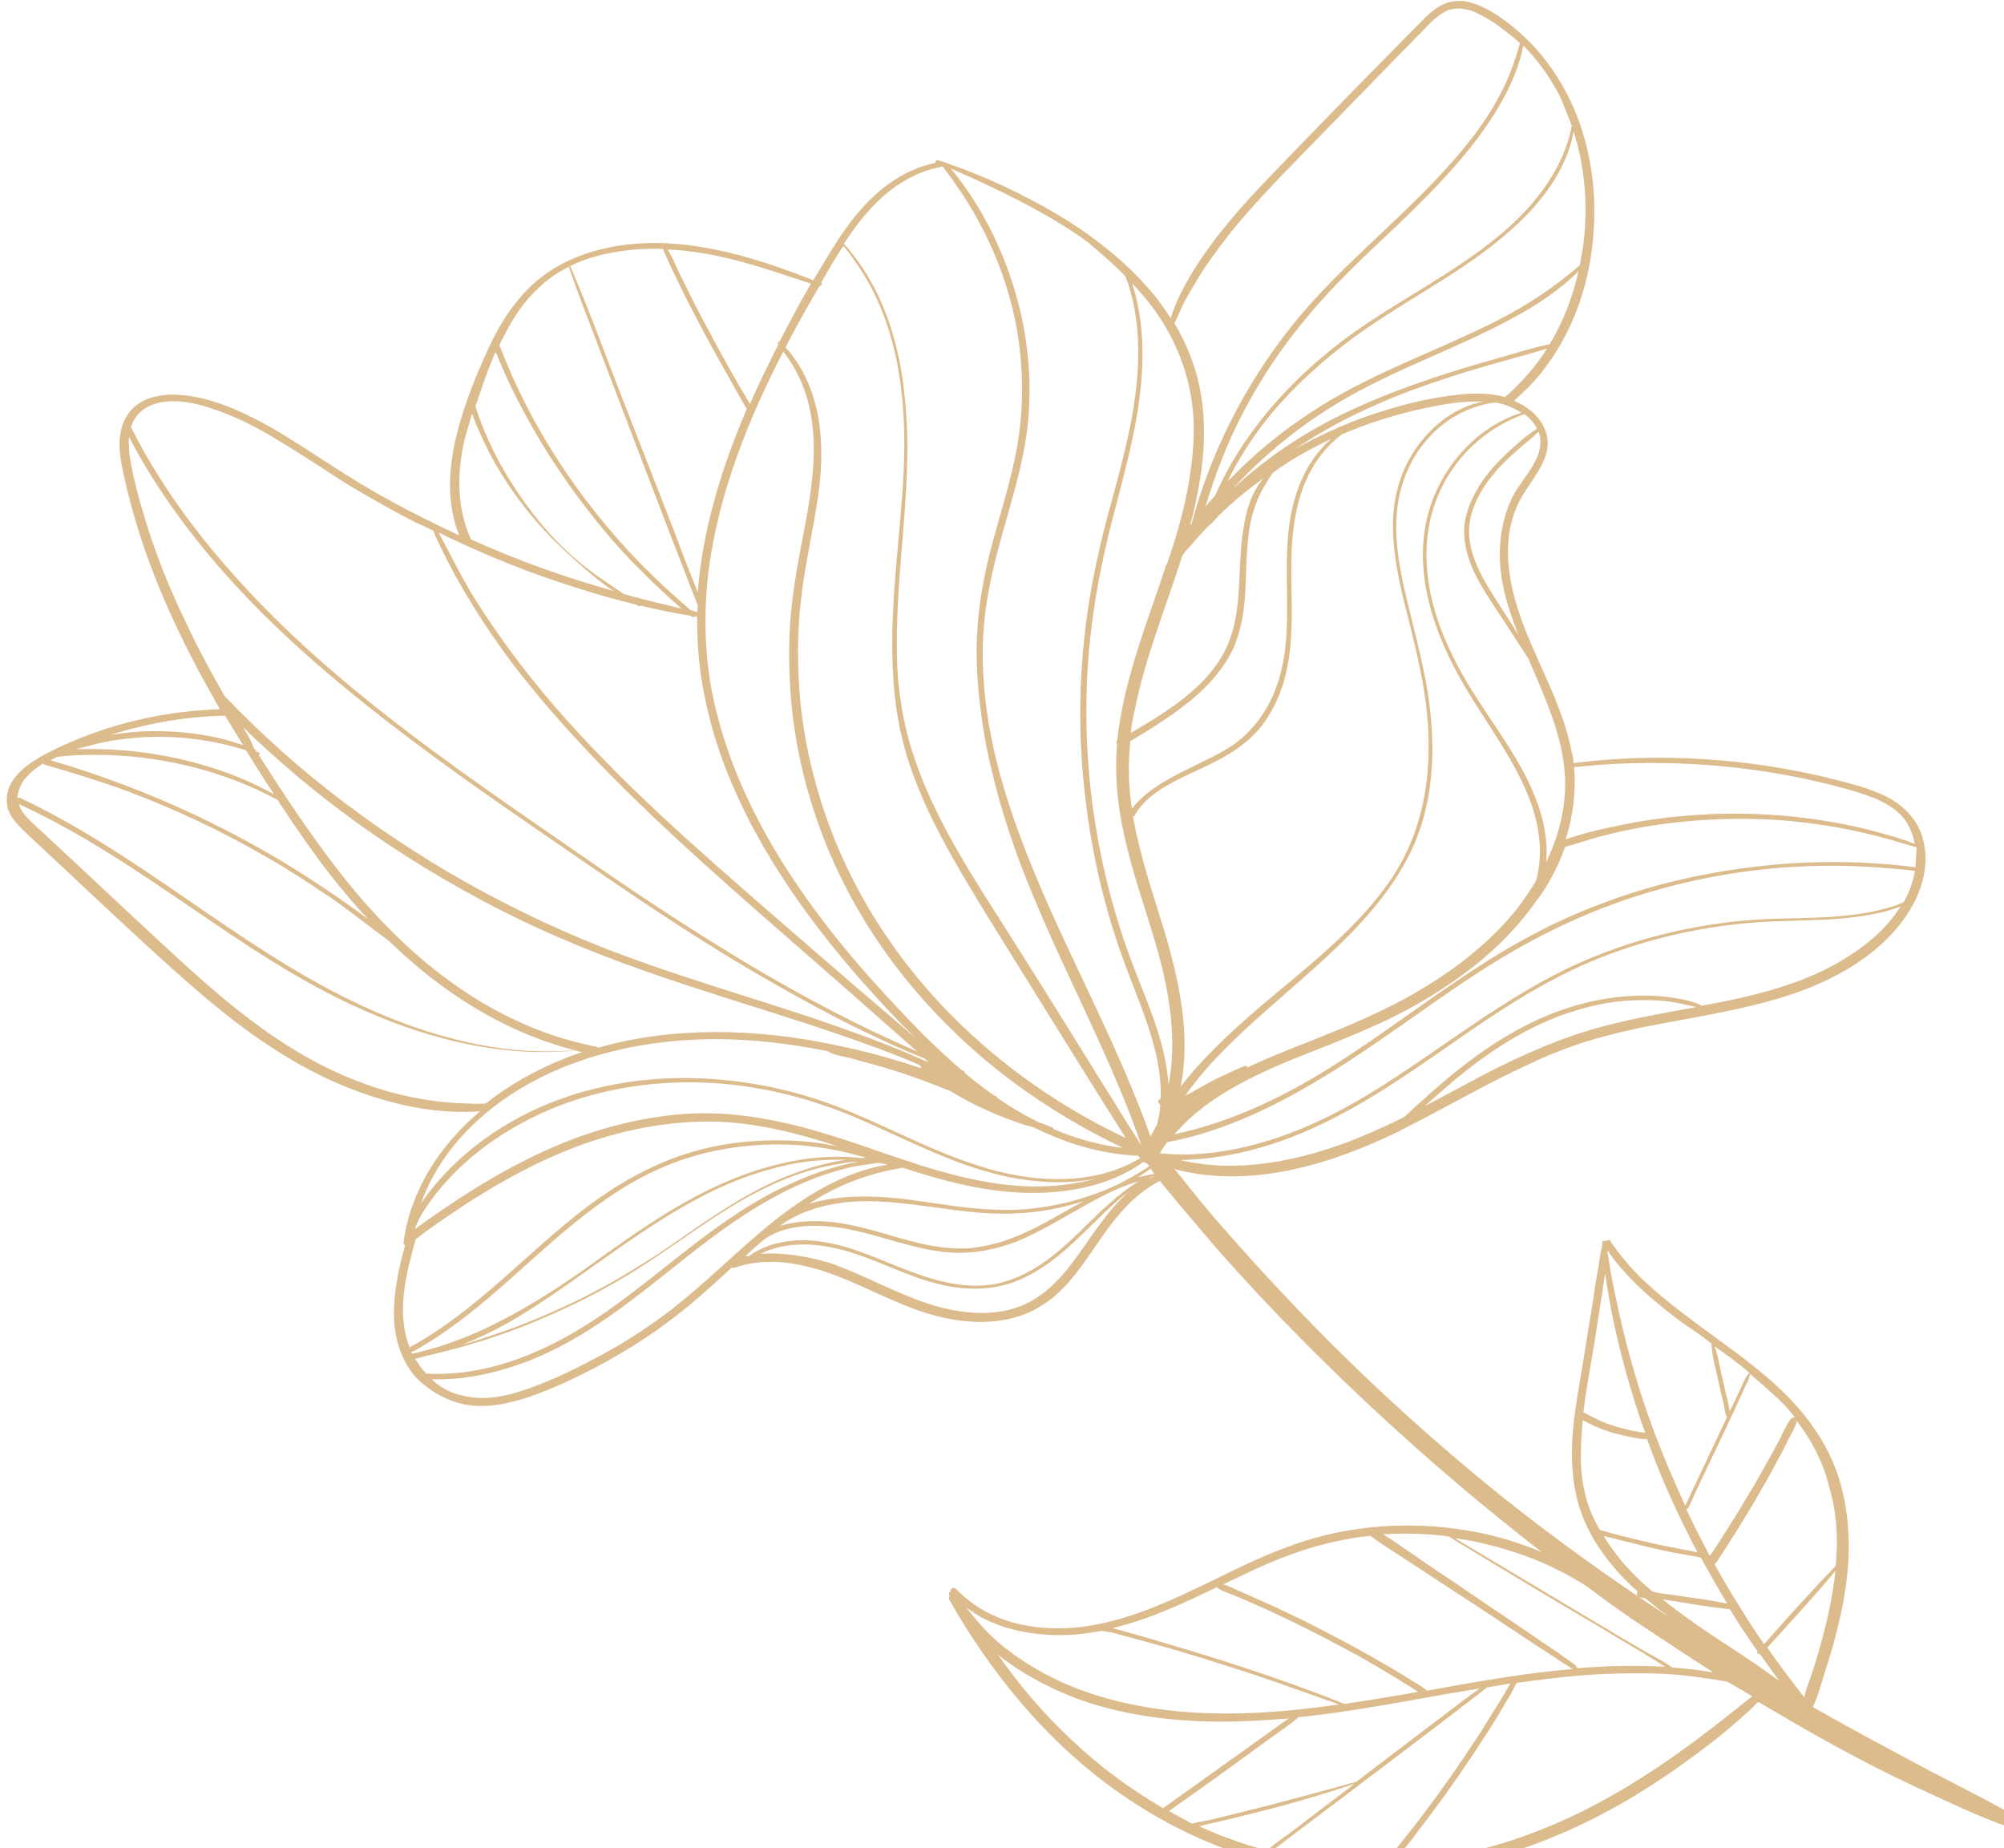 <svg width="231" height="213" viewBox="0 0 231 213" fill="none" xmlns="http://www.w3.org/2000/svg">
<path d="M53.795 161.903C56.271 162.301 58.809 161.745 61.181 160.928C63.939 159.956 66.529 158.723 69.062 157.377C71.633 155.988 74.186 154.442 76.493 152.722C79.304 150.718 81.85 148.382 84.356 146.09C84.494 146.116 84.632 146.143 84.761 146.091C88.981 144.586 93.722 145.877 97.653 147.522C101.633 149.201 105.443 151.332 109.802 152.066C113.52 152.703 117.341 152.342 120.369 150.278C123.279 148.343 125.068 145.327 126.944 142.66C128.741 140.079 130.735 137.637 133.692 136.093C134.33 136.903 135.008 137.669 135.646 138.478C137.168 140.271 138.691 142.064 140.213 143.857C143.238 147.287 146.392 150.666 149.674 153.992C158.342 162.779 167.721 171.143 177.696 178.857C175.332 177.895 172.947 177.132 170.412 176.62C165.531 175.658 160.44 175.546 155.551 176.364C149.952 177.248 144.978 179.576 140.063 182.017C135.139 184.379 130.095 186.872 124.467 187.522C121.851 187.809 119.137 187.67 116.624 186.958C114.061 186.212 111.876 184.877 110.176 183.101C109.92 182.848 109.416 183.133 109.632 183.429C109.454 183.446 109.335 183.575 109.403 183.767C109.413 183.845 109.462 183.88 109.472 183.958C109.353 184.088 109.332 184.287 109.489 184.47C109.94 185.218 110.351 186.009 110.851 186.792C114.606 192.881 119.22 198.651 124.933 203.487C130.293 208.001 136.633 211.711 143.69 213.93C150.421 216.061 157.584 216.57 164.614 215.63C171.645 214.689 178.415 212.35 184.497 209.166C187.88 207.423 191.046 205.385 194.105 203.199C197.163 201.013 200.114 198.678 202.681 196.143C205.053 197.54 207.426 198.936 209.838 200.29C213.599 202.385 217.439 204.394 221.438 206.23C225.339 207.996 229.219 209.962 233.408 211.147C234.059 211.323 234.329 210.586 233.886 210.272C229.85 207.768 225.418 205.696 221.233 203.443C217.147 201.259 213.011 199.041 208.955 196.736C209.462 195.74 209.773 194.604 210.093 193.546C210.483 192.323 210.864 191.022 211.254 189.799C211.935 187.284 212.528 184.777 212.844 182.218C213.345 178.217 213.155 174.085 211.918 170.209C210.622 166.221 208.139 162.819 204.895 159.805C201.602 156.756 197.695 154.2 194.075 151.419C192.294 150.085 190.543 148.63 188.961 147.079C187.732 145.851 186.623 144.494 185.642 143.084C185.632 143.006 185.632 143.006 185.623 142.928C185.268 142.961 185.001 142.987 184.695 143.055C184.714 143.211 184.684 143.333 184.703 143.489C184.492 144.339 184.37 145.181 184.248 146.022C184.006 147.35 183.803 148.634 183.61 149.996C183.204 152.564 182.759 155.176 182.354 157.744C181.706 161.639 180.929 165.586 181.278 169.546C181.428 171.508 181.834 173.367 182.596 175.193C183.359 177.018 184.467 178.732 185.733 180.272C186.636 181.412 187.658 182.423 188.769 183.424C188.571 183.641 188.659 183.988 188.984 184.076C189.171 184.138 189.447 184.191 189.674 184.209C190.628 185.028 191.671 185.838 192.704 186.571C183.767 180.735 175.178 174.431 167.243 167.591C160.92 162.18 154.924 156.501 149.254 150.553C146.473 147.654 143.723 144.633 141.11 141.638C139.755 140.106 138.39 138.496 137.114 136.877C136.534 136.18 135.945 135.406 135.366 134.71C135.504 134.736 135.602 134.806 135.74 134.832C144.406 136.979 153.497 134.143 161.092 130.461C161.181 130.453 161.27 130.444 161.349 130.358C161.389 130.315 161.389 130.315 161.428 130.271C161.557 130.22 161.596 130.176 161.725 130.125C166.343 127.831 170.785 125.197 175.462 123.016C177.796 121.887 180.189 120.87 182.699 120.08C185.169 119.333 187.698 118.698 190.246 118.22C195.293 117.23 200.458 116.465 205.31 114.979C209.904 113.597 214.394 111.354 217.595 108.127C220.598 105.115 222.698 100.964 221.708 96.907C221.233 94.857 219.859 93.168 217.83 92.016C215.615 90.802 212.982 90.221 210.478 89.588C201.083 87.353 191.029 86.721 181.382 87.948C181.335 87.558 181.336 87.202 181.199 86.819C180.263 81.73 177.589 77.12 175.694 72.279C174.045 67.968 172.95 63.051 174.745 58.613C175.603 56.437 177.455 54.68 178.175 52.478C178.895 50.275 177.828 48.162 175.781 46.854C175.387 46.575 174.964 46.417 174.53 46.181C175.095 45.654 175.699 45.083 176.264 44.555C181.042 39.518 183.339 32.937 183.712 26.419C184.093 20.335 182.817 13.934 179.336 8.61C177.669 6 175.409 3.684 172.712 1.843C171.443 1.015 170.045 0.238 168.456 0.111C166.601 0.009 165.245 1.047 164.125 2.18C158.407 7.978 152.688 13.775 147.068 19.643C144.471 22.299 141.973 25.025 139.77 27.961C137.765 30.68 135.917 33.582 134.947 36.678C134.447 35.895 133.907 35.156 133.368 34.416C130.501 30.813 126.803 27.763 122.669 25.189C120.434 23.819 118.081 22.578 115.648 21.425C113.363 20.375 111.048 19.448 108.702 18.642C108.653 18.607 108.604 18.572 108.515 18.58C108.377 18.554 108.279 18.484 108.141 18.458C107.953 18.396 107.755 18.613 107.863 18.761C106.944 18.966 106.075 19.206 105.225 19.603C100.785 21.524 97.897 25.473 95.612 29.207C94.976 30.255 94.379 31.26 93.743 32.309C93.743 32.309 93.743 32.309 93.694 32.274C88.738 30.331 83.633 28.639 78.178 28.126C73.906 27.739 69.384 28.245 65.558 30.03C60.96 32.124 58.24 35.978 56.318 40.113C54.615 43.831 53.069 47.733 52.292 51.68C51.667 55.02 51.642 58.501 52.931 61.699C49.74 60.222 46.628 58.658 43.586 56.929C41.075 55.507 38.733 53.989 36.341 52.436C33.95 50.883 31.558 49.33 28.928 48.037C26.535 46.84 23.895 45.824 21.073 45.537C18.706 45.286 16.069 45.773 14.738 47.756C13.368 49.783 13.723 52.319 14.217 54.526C14.739 56.966 15.4 59.434 16.189 61.85C17.777 66.759 19.889 71.54 22.297 76.175C23.071 77.723 23.923 79.184 24.785 80.723C24.795 80.801 24.804 80.879 24.903 80.949C25.069 81.21 25.236 81.471 25.314 81.74C24.643 81.764 24.06 81.78 23.438 81.838C17.288 82.261 11.242 83.9 5.862 86.582C3.32 87.85 0.411 89.785 0.813 92.712C0.985 94.118 2.145 95.155 3.216 96.2C4.484 97.385 5.753 98.57 7.021 99.754C12.044 104.458 17.077 109.24 22.308 113.806C27.234 118.084 32.625 122.12 38.891 124.849C43.964 127.018 49.672 128.495 55.328 128.079C50.604 132.083 47.286 137.298 46.521 143.181C46.491 143.302 46.55 143.415 46.698 143.52C46.607 143.884 46.477 144.292 46.387 144.656C45.243 149.271 44.481 154.442 47.77 158.558C49.165 160.047 51.271 161.469 53.795 161.903ZM187.067 177.577C188.132 177.832 189.246 178.122 190.31 178.377C191.464 178.624 192.529 178.879 193.722 179.083C194.274 179.189 194.915 179.286 195.468 179.392C195.655 179.454 195.882 179.472 196.069 179.533C197.048 181.298 198.028 183.064 199.096 184.821C198.544 184.715 197.992 184.609 197.44 184.503C196.522 184.352 195.605 184.202 194.648 184.095C193.731 183.944 192.814 183.793 191.857 183.686C191.403 183.65 190.94 183.536 190.477 183.421C188.775 182.001 187.183 180.372 185.937 178.632C185.564 178.154 185.182 177.597 184.888 177.032C185.075 177.093 185.302 177.111 185.49 177.173C185.904 177.252 186.465 177.436 187.067 177.577ZM183.885 164.398C184.594 164.687 185.304 164.976 186.092 165.178C186.881 165.38 187.67 165.582 188.449 165.706C188.863 165.786 189.415 165.892 189.859 165.85C191.166 169.561 192.779 173.203 194.561 176.75C194.923 177.507 195.275 178.185 195.677 178.898C195.539 178.872 195.401 178.845 195.263 178.819C194.71 178.713 194.158 178.607 193.606 178.501C192.502 178.289 191.397 178.077 190.332 177.822C189.179 177.575 188.114 177.32 187 177.03C186.488 176.881 185.935 176.775 185.374 176.591C185.048 176.503 184.723 176.415 184.398 176.327C183.879 175.388 183.399 174.405 183.048 173.371C182.464 171.529 182.186 169.618 182.223 167.717C182.239 166.372 182.294 164.983 182.447 163.664C182.595 163.769 182.733 163.795 182.881 163.9C183.215 164.066 183.55 164.232 183.885 164.398ZM185.015 146.78C185.112 147.206 185.159 147.597 185.217 148.066C185.573 150.245 185.968 152.382 186.502 154.545C187.346 158.142 188.406 161.678 189.636 165.12C189.271 165.075 188.906 165.031 188.63 164.978C187.85 164.854 187.151 164.643 186.362 164.441C185.613 164.195 184.913 163.985 184.194 163.618C183.859 163.452 183.525 163.286 183.19 163.12C182.953 163.024 182.756 162.884 182.52 162.788C182.776 160.471 183.211 158.137 183.605 155.847C183.999 153.556 184.305 151.274 184.7 148.984C184.791 148.264 184.883 147.544 185.015 146.78ZM197.278 154.832C197.321 156.29 197.759 157.672 198.069 159.105C198.204 159.844 198.379 160.539 198.553 161.234C198.641 161.581 198.728 161.929 198.776 162.32C198.863 162.667 198.862 163.023 199.078 163.319C198.689 164.186 198.251 165.018 197.863 165.884C196.648 168.45 195.473 170.972 194.258 173.538C192.85 170.469 191.531 167.392 190.379 164.219C189.033 160.552 187.953 156.859 187.041 153.071C186.585 151.178 186.169 149.24 185.802 147.338C185.589 146.331 185.465 145.315 185.292 144.264C185.331 144.22 185.282 144.185 185.322 144.142C187.519 147.413 190.813 150.106 194.03 152.53C195.152 153.254 196.235 154.021 197.278 154.832ZM201.694 158.249C201.645 158.214 201.605 158.257 201.566 158.301C201.139 158.855 200.86 159.514 200.581 160.173C200.253 160.797 200.013 161.412 199.685 162.036C199.576 162.244 199.506 162.409 199.396 162.617C199.377 162.46 199.319 162.347 199.299 162.191C199.212 161.844 199.174 161.531 199.087 161.183C198.912 160.488 198.737 159.793 198.612 159.133C198.272 157.821 198.1 156.415 197.631 155.154C198.96 156.096 200.387 157.108 201.694 158.249ZM206.903 163.37C206.716 163.309 206.548 163.404 206.429 163.534C205.923 164.174 205.574 164.998 205.216 165.743C204.808 166.454 204.45 167.199 204.042 167.91C203.227 169.331 202.461 170.786 201.597 172.172C200.742 173.637 199.877 175.023 198.973 176.452C198.517 177.128 198.109 177.838 197.652 178.514C197.503 178.765 197.265 179.025 197.076 179.319C196.137 177.511 195.197 175.702 194.346 173.885C194.484 173.912 194.612 173.86 194.642 173.739C195.768 171.181 197.032 168.651 198.247 166.085C198.854 164.802 199.422 163.563 200.029 162.28C200.308 161.621 200.637 160.997 200.916 160.339C201.195 159.68 201.612 159.047 201.713 158.405L201.704 158.327C202.658 159.146 203.661 160 204.575 160.863C205.48 161.647 206.256 162.483 206.903 163.37ZM211.598 180.477C208.764 183.394 206.077 186.415 203.35 189.479C202.428 188.182 201.545 186.843 200.702 185.46C199.643 183.781 198.624 182.059 197.645 180.293C198.041 179.861 198.33 179.28 198.638 178.856C199.094 178.18 199.502 177.47 199.959 176.794C200.823 175.408 201.688 174.022 202.503 172.601C203.318 171.18 204.133 169.759 204.899 168.303C205.307 167.592 205.705 166.804 206.063 166.058C206.422 165.313 206.918 164.594 207.099 163.866C207.138 163.822 207.089 163.787 207.08 163.709C208.846 166.033 210.188 168.554 210.847 171.378C211.752 174.375 211.897 177.406 211.598 180.477ZM207.963 195.605C206.52 193.725 205.028 191.81 203.713 189.879C206.37 186.98 209.067 184.037 211.576 181.033C211.494 181.831 211.372 182.673 211.241 183.436C210.886 185.684 210.344 187.869 209.713 190.063C209.402 191.2 209.042 192.301 208.682 193.402C208.373 194.182 208.143 194.876 207.963 195.605ZM191.667 184.337C192.673 184.479 193.59 184.629 194.507 184.78C195.425 184.93 196.342 185.081 197.21 185.197C197.94 185.286 198.719 185.41 199.399 185.464C200.409 187.108 201.458 188.709 202.596 190.301C202.438 190.474 202.684 190.648 202.862 190.632C203.568 191.632 204.324 192.668 205.079 193.703C204.144 193.04 203.16 192.343 202.226 191.68C199.972 190.153 197.59 188.679 195.376 187.109C194.097 186.202 192.867 185.33 191.667 184.337ZM146.455 213.392C147.247 212.882 147.98 212.26 148.722 211.715C149.712 210.989 150.613 210.272 151.603 209.546L161.929 201.732C163.612 200.427 165.344 199.156 167.027 197.851C168.463 196.727 169.948 195.638 171.423 194.471C172.302 194.309 173.231 194.182 174.11 194.019C173.732 194.609 173.443 195.189 173.066 195.778C172.539 196.619 172.052 197.416 171.526 198.256C169.688 201.236 167.702 204.112 165.627 206.996C164.585 208.398 163.543 209.801 162.452 211.169C161.906 211.853 161.361 212.537 160.855 213.178C160.428 213.732 159.952 214.252 159.565 214.763C155.094 214.948 150.714 214.413 146.455 213.392ZM138.237 210.492C138.76 210.364 139.235 210.2 139.719 210.115C140.548 209.918 141.467 209.713 142.297 209.516C143.956 209.122 145.567 208.693 147.266 208.256C150.27 207.458 153.214 206.547 156.11 205.602C156.03 205.688 155.902 205.74 155.823 205.827C154.139 207.132 152.407 208.402 150.724 209.708C149.863 210.382 149.041 211.013 148.13 211.653C147.427 212.154 146.685 212.698 146.081 213.269C144.552 212.9 143.055 212.409 141.547 211.84C140.374 211.437 139.281 210.947 138.237 210.492ZM134.741 208.727C137.265 206.947 139.789 205.167 142.263 203.352L146.144 200.535C147.341 199.671 148.588 198.841 149.688 197.908C153.992 197.461 158.308 196.737 162.575 195.979C165.212 195.492 167.898 195.041 170.584 194.59C169.01 195.687 167.535 196.854 165.971 198.03C162.763 200.467 159.555 202.905 156.348 205.342C153.265 206.226 150.084 207.041 146.952 207.89C145.253 208.327 143.593 208.721 141.894 209.158C141.064 209.355 140.323 209.544 139.493 209.741C138.792 209.886 138.041 209.997 137.389 210.177C136.523 209.705 135.656 209.234 134.741 208.727ZM116.298 191.654C118.758 193.398 121.584 194.83 124.501 195.899C130.325 197.958 136.737 198.577 142.916 198.389C144.84 198.326 146.667 198.193 148.582 198.052C147.622 198.656 146.721 199.374 145.81 200.013C144.484 200.929 143.167 201.923 141.841 202.839C139.238 204.705 136.674 206.529 134.071 208.395C130.251 206.187 126.739 203.554 123.642 200.644C120.349 197.596 117.511 194.227 115.01 190.669C115.413 191.026 115.855 191.34 116.298 191.654ZM128.323 188.186C128.836 188.335 129.437 188.476 129.95 188.625C130.975 188.923 132.039 189.178 133.065 189.477C136.83 190.505 140.526 191.697 144.222 192.89C147.641 194.029 150.982 195.255 154.362 196.438C150.165 197.032 145.949 197.47 141.637 197.482C135.439 197.514 129.176 196.643 123.55 194.368C120.713 193.213 118.006 191.65 115.714 189.811C113.973 188.434 112.608 186.824 111.332 185.205C111.332 185.205 111.332 185.205 111.282 185.17C114.922 188.107 120.544 188.881 125.273 188.236C125.846 188.143 126.419 188.049 126.992 187.956C127.495 188.027 127.909 188.106 128.323 188.186ZM143.261 184.284C144.118 184.678 145.064 185.063 145.921 185.456C149.063 186.898 152.126 188.427 155.158 190.078C156.694 190.882 158.24 191.763 159.697 192.653C160.425 193.098 161.105 193.509 161.833 193.954C162.414 194.294 162.955 194.678 163.487 194.983C162.697 195.137 161.857 195.256 160.978 195.418C158.954 195.767 156.969 196.073 154.984 196.379C153.043 195.575 151.072 194.891 149.141 194.164C145.475 192.85 141.73 191.623 137.995 190.474C136.083 189.903 134.17 189.333 132.258 188.763C131.282 188.499 130.395 188.227 129.419 187.963C129.045 187.841 128.631 187.761 128.256 187.638C132.534 186.602 136.489 184.766 140.306 182.903C140.316 182.981 140.365 183.016 140.463 183.086C140.857 183.365 141.369 183.514 141.842 183.707C142.315 183.899 142.788 184.092 143.261 184.284ZM180.74 192.01C180.937 192.149 181.084 192.254 181.321 192.35C181.232 192.358 181.143 192.367 181.054 192.375C175.496 192.861 169.955 193.858 164.504 194.848C163.805 194.281 162.939 193.81 162.161 193.33C161.334 192.815 160.508 192.3 159.592 191.794C156.589 190.022 153.517 188.415 150.356 186.816C148.78 186.056 147.204 185.295 145.589 184.578C144.781 184.22 143.973 183.861 143.166 183.503C142.456 183.214 141.777 182.804 140.988 182.601C143.579 181.369 146.121 180.101 148.878 179.129C151.329 178.225 153.858 177.591 156.416 177.191C156.949 177.141 157.433 177.056 157.966 177.005C159.55 178.2 161.342 179.256 163.005 180.364C166.135 182.44 169.304 184.473 172.433 186.549C173.998 187.587 175.563 188.625 177.079 189.628C177.856 190.108 178.594 190.631 179.372 191.111C179.864 191.46 180.257 191.739 180.74 192.01ZM169.388 178.535C170.313 179.12 171.278 179.661 172.154 180.211C175.55 182.262 178.946 184.313 182.382 186.32C184.075 187.307 185.778 188.371 187.472 189.358C188.298 189.873 189.165 190.344 190.041 190.894C190.671 191.269 191.311 191.723 191.941 192.098C188.547 191.905 185.141 191.989 181.805 192.265C181.668 191.882 181.284 191.682 180.89 191.403C180.497 191.123 180.054 190.81 179.66 190.53C178.824 189.937 177.899 189.353 177.063 188.76C173.973 186.64 170.843 184.564 167.704 182.41C166.139 181.372 164.574 180.334 163.098 179.288C161.878 178.494 160.737 177.613 159.428 176.828C161.925 176.671 164.54 176.74 167.055 177.095C167.793 177.619 168.61 178.055 169.388 178.535ZM197.504 192.758C195.985 192.467 194.348 192.305 192.759 192.179L192.71 192.144C191.775 191.481 190.722 190.948 189.757 190.407C188.792 189.866 187.867 189.281 186.951 188.775C183.555 186.724 180.119 184.716 176.723 182.665C175.03 181.679 173.327 180.614 171.633 179.628C170.807 179.113 169.94 178.641 169.064 178.092C168.582 177.821 168.188 177.542 167.706 177.271C168.85 177.44 170.043 177.643 171.157 177.933C173.563 178.497 175.948 179.26 178.184 180.274C179.277 180.764 180.38 181.331 181.443 181.942C182.024 182.283 182.556 182.588 183.097 182.972C184.681 184.166 186.304 185.318 187.879 186.434C191.107 188.58 194.285 190.691 197.504 192.758ZM201.973 195.499C201.359 195.991 200.785 196.441 200.171 196.934C194.398 201.55 188.369 205.915 181.448 209.217C175.416 212.079 168.825 214.046 162.023 214.649C161.579 214.691 161.085 214.698 160.552 214.748C160.909 214.359 161.256 213.891 161.564 213.467C162.189 212.696 162.853 211.882 163.429 211.077C165.602 208.263 167.677 205.379 169.653 202.425C170.597 200.953 171.629 199.472 172.524 197.964C172.971 197.21 173.418 196.456 173.866 195.703C174.243 195.114 174.532 194.533 174.82 193.952C177.427 193.588 179.994 193.266 182.62 193.057C185.74 192.842 188.878 192.783 191.996 192.923C194.394 193.052 196.731 193.424 199.069 193.796C200.083 194.373 201.048 194.914 201.973 195.499ZM47.847 156.614C49.932 156.022 52.085 155.621 54.16 154.951C56.245 154.358 58.271 153.653 60.287 152.87C63.974 151.415 67.544 149.733 70.947 147.791C74.518 145.754 77.775 143.352 81.14 141.097C84.376 138.894 87.77 136.873 91.555 135.488C93.275 134.851 95.063 134.406 96.87 134.116C97.572 133.971 98.282 133.904 98.954 133.88C98.163 134.034 97.373 134.187 96.593 134.419C94.548 134.968 92.531 135.752 90.662 136.64C82.841 140.304 76.914 146.239 70.085 151.035C64.166 155.191 56.957 158.718 49.133 158.311C48.671 157.841 48.288 157.284 47.955 156.762C47.906 156.727 47.896 156.649 47.847 156.614ZM96.477 133.837C94.501 134.222 92.594 134.797 90.795 135.52C87.108 136.975 83.773 139.109 80.577 141.269C78.835 142.461 77.142 143.688 75.351 144.845C73.6 145.96 71.888 147.03 70.078 148.032C66.626 149.939 63.007 151.585 59.27 153.005C57.333 153.702 55.435 154.356 53.44 154.94L53.351 154.948C55.535 154.07 57.612 153.043 59.581 151.869C66.734 147.517 72.994 142.103 80.462 138.117C83.666 136.391 87.185 135.031 90.82 134.253C93.141 133.757 95.412 133.582 97.76 133.677C97.267 133.684 96.872 133.76 96.477 133.837ZM47.693 155.72C51.986 153.338 55.65 150.224 59.177 147.085C65.338 141.601 71.531 135.64 80.087 133.211C83.822 132.147 87.771 131.734 91.708 131.956C93.701 132.084 95.624 132.376 97.567 132.825C98.355 133.027 99.095 133.195 99.844 133.44C99.666 133.457 99.528 133.431 99.399 133.482C96.253 133.107 92.916 133.383 89.863 134.146C81.783 136.055 75.161 140.713 68.796 145.267C65.451 147.678 62.086 149.933 58.328 151.908C54.955 153.729 51.356 155.176 47.504 156.014C47.494 155.936 47.396 155.866 47.386 155.788C47.475 155.78 47.564 155.771 47.693 155.72ZM47.914 142.812C48.37 142.493 48.736 142.181 49.191 141.861C54.19 138.267 59.494 134.959 65.316 132.591C70.457 130.524 76.097 129.24 81.762 129.258C86.933 129.284 91.901 130.593 96.721 132.154C94.689 131.713 92.549 131.481 90.477 131.439C86.51 131.34 82.57 131.831 78.854 133.051C74.793 134.384 71.142 136.507 67.846 138.953C60.847 144.2 55.193 150.9 47.359 155.198C47.32 155.241 47.28 155.284 47.24 155.327C45.629 151.329 46.792 146.871 47.914 142.812ZM48.597 139.941C51.638 135.029 56.5 131.052 62.156 128.422C67.555 125.896 73.698 124.684 79.817 124.738C86.024 124.784 92.078 126.149 97.654 128.39C103.802 130.892 109.561 134.262 116.246 135.646C119.471 136.29 123.003 136.51 126.292 135.844C122.468 136.916 118.205 136.963 114.26 136.308C111.143 135.812 108.117 134.951 105.17 134.004L105.121 133.969C102.224 133.057 99.396 131.98 96.547 131.103C90.841 129.27 84.975 127.967 78.913 128.381C73.168 128.805 67.655 130.393 62.592 132.729C57.272 135.169 52.443 138.313 47.86 141.631C47.881 141.432 47.95 141.267 48.02 141.102C48.16 140.773 48.379 140.357 48.597 139.941ZM2.155 92.664C7.533 95.121 12.494 98.21 17.336 101.428C25.308 106.723 32.932 112.486 41.906 116.421C49.462 119.779 57.9 121.907 66.381 121.066C66.618 121.163 66.844 121.181 67.081 121.277C66.389 121.5 65.697 121.724 65.015 122.025C61.714 123.325 58.647 125.078 55.983 127.187C55.312 127.211 54.641 127.235 53.96 127.181C48.059 127.066 42.47 125.459 37.349 122.899C31.411 119.903 26.366 115.754 21.617 111.46C16.711 106.982 11.885 102.418 7.068 97.931C5.898 96.817 4.689 95.745 3.519 94.63C2.909 94.055 2.379 93.394 2.155 92.664ZM5.105 88.116C8.319 89.038 11.542 90.038 14.646 91.168C20.252 93.287 25.59 95.787 30.671 98.746C33.23 100.204 35.671 101.791 38.121 103.457C40.424 105.019 42.578 106.831 44.841 108.436C50.66 114.132 57.844 118.868 66.243 121.04C61.573 121.441 56.789 120.905 52.333 119.745C43.569 117.529 35.752 113.129 28.518 108.357C19.966 102.722 11.88 96.489 2.434 92.005C2.287 91.9 2.158 91.952 2.03 92.004C2.001 91.769 2.061 91.526 2.122 91.284C2.443 89.87 3.622 88.849 4.997 87.968C5.007 88.046 5.056 88.081 5.105 88.116ZM12.521 87.02C19.428 87.277 26.112 89.017 31.981 92.179C34.521 96.05 37.14 99.834 40.184 103.421C40.921 104.3 41.697 105.136 42.473 105.971C40.889 104.777 39.266 103.626 37.651 102.553C28.096 96.064 17.272 90.959 5.808 87.615C6.105 87.468 6.362 87.365 6.57 87.227C8.564 86.999 10.538 86.97 12.521 87.02ZM12.419 85.449C17.694 84.476 23.268 84.859 28.363 86.472C29.03 87.516 29.657 88.603 30.373 89.682C30.765 90.317 31.197 90.909 31.589 91.544C30.289 90.836 28.95 90.172 27.531 89.595C21.669 87.223 15.2 86.135 8.754 86.348C9.93 86.04 11.145 85.688 12.419 85.449ZM25.942 82.472C26.619 83.594 27.295 84.716 28.02 85.872C27.084 85.566 26.197 85.294 25.27 85.065C22.312 84.396 19.274 84.169 16.234 84.298C15.029 84.372 13.835 84.525 12.689 84.712C16.928 83.363 21.373 82.587 25.853 82.48C25.814 82.523 25.903 82.515 25.942 82.472ZM27.989 83.78C32.019 87.708 36.376 91.368 40.961 94.69C46.185 98.466 51.767 101.852 57.567 104.822C63.318 107.758 69.417 110.225 75.655 112.364C81.755 114.475 88.004 116.336 94.183 118.361C97.277 119.413 100.372 120.464 103.347 121.646C104.244 121.996 105.189 122.381 106.046 122.774C106.056 122.853 106.105 122.888 106.204 122.957C106.164 123.001 106.124 123.044 106.085 123.087C102.852 122.009 99.55 121.095 96.187 120.425C87.284 118.538 77.722 118.256 68.948 120.745C68.899 120.71 68.801 120.64 68.663 120.614C67.282 120.349 65.981 119.997 64.63 119.611C53.415 116.085 44.941 108.15 38.463 99.63C35.361 95.575 32.547 91.295 29.822 87.007C29.95 86.955 30.02 86.79 29.832 86.729C29.734 86.659 29.645 86.668 29.547 86.598C29.439 86.45 29.331 86.302 29.223 86.154C28.94 85.311 28.44 84.528 27.989 83.78ZM14.876 50.352C15.061 50.77 15.336 51.178 15.522 51.596C19.097 58.057 23.73 63.983 29.026 69.452C34.628 75.208 40.922 80.385 47.454 85.302C54.134 90.323 61.042 95.007 67.96 99.769C74.731 104.426 81.58 108.997 88.826 113.135C92.4 115.169 96.014 117.16 99.737 118.943C101.982 120.036 104.218 121.05 106.533 121.977C106.73 122.117 106.887 122.3 107.084 122.439C106.897 122.378 106.798 122.308 106.611 122.247C102.001 120.192 97.212 118.51 92.432 116.906C86.253 114.881 80.004 113.02 73.944 110.865C67.745 108.683 61.806 106.043 56.085 102.986C50.364 99.929 44.95 96.448 39.854 92.621C34.807 88.829 30.167 84.681 25.892 80.223C24.462 77.71 23.081 75.231 21.868 72.658C19.598 68.05 17.673 63.33 16.312 58.438C15.942 57.248 15.661 56.049 15.38 54.85C15.148 53.687 14.876 52.566 14.861 51.342C14.823 51.029 14.825 50.673 14.876 50.352ZM49.944 61.151C50.139 61.647 50.344 62.221 50.628 62.708C52.986 67.663 55.937 72.326 59.313 76.79C62.728 81.21 66.471 85.363 70.471 89.413C74.52 93.497 78.727 97.408 83.063 101.268C87.655 105.38 92.375 109.44 97.006 113.509C99.926 116.079 102.797 118.615 105.718 121.185C99.029 118.299 92.638 114.91 86.436 111.227C79.407 107.028 72.607 102.493 65.926 97.827C58.959 93.03 51.992 88.233 45.342 83.09C38.987 78.156 32.95 72.876 27.655 67.052C22.674 61.593 18.308 55.641 15.097 49.224C15.227 48.817 15.407 48.444 15.635 48.106C16.241 47.179 17.299 46.645 18.435 46.379C20.983 45.901 23.694 46.752 25.96 47.645C28.6 48.66 30.973 50.057 33.306 51.497C35.688 52.972 38.04 54.568 40.422 56.043C42.893 57.509 45.403 58.932 47.944 60.234C48.653 60.522 49.323 60.854 49.944 61.151ZM114.795 126.336C114.746 126.301 114.608 126.274 114.559 126.24C113.378 125.402 112.237 124.522 111.135 123.598C111.224 123.59 111.215 123.512 111.165 123.477C111.067 123.407 110.929 123.381 110.88 123.346C107.674 120.644 104.785 117.597 102.093 114.689C95.619 107.671 89.829 99.996 85.975 91.624C84.078 87.495 82.646 83.124 81.884 78.729C81.163 74.291 81.152 69.786 81.733 65.343C82.924 56.692 86.225 48.396 90.294 40.501C90.618 40.944 90.893 41.353 91.168 41.762C95.177 48.103 93.764 55.668 92.433 62.435C91.777 65.896 91.17 69.393 91.017 72.925C90.885 76.258 91.019 79.566 91.42 82.848C92.271 89.448 94.277 95.939 97.35 101.974C100.727 108.651 105.478 114.804 111.199 120.074C116.469 124.952 122.679 129.07 129.406 132.269C129.179 132.25 128.952 132.232 128.725 132.214C126.161 131.824 123.736 131.104 121.46 130.133C121.451 130.055 121.441 129.977 121.303 129.951C120.781 129.723 120.308 129.531 119.746 129.347C118.072 128.517 116.477 127.6 114.952 126.519C114.992 126.475 114.893 126.406 114.795 126.336ZM63.904 66.909C66.998 67.96 70.172 68.925 73.366 69.691C73.464 69.761 73.563 69.83 73.701 69.857C73.75 69.892 73.839 69.883 73.829 69.805C75.772 70.254 77.665 70.668 79.588 70.961C79.637 70.996 79.686 71.031 79.735 71.066C79.883 71.17 80.011 71.119 80.091 71.032C80.18 71.024 80.318 71.05 80.367 71.085C80.322 74.766 80.721 78.404 81.614 82.035C82.651 86.483 84.39 90.786 86.563 94.968C91.008 103.403 97.154 111.044 103.993 118.106C104.505 118.611 105.016 119.117 105.527 119.622C102.36 116.877 99.154 114.176 95.988 111.431C91.416 107.475 86.843 103.519 82.311 99.52C77.975 95.661 73.727 91.793 69.718 87.665C65.719 83.616 62.006 79.342 58.719 74.869C57.1 72.65 55.569 70.423 54.158 68.066C52.855 65.857 51.769 63.588 50.554 61.37C54.809 63.459 59.262 65.331 63.904 66.909ZM54.411 47.685C55.016 49.328 55.75 50.919 56.572 52.501C58.433 55.962 60.856 59.251 63.726 62.142C65.21 63.623 66.773 65.017 68.376 66.368C69.124 66.969 69.871 67.57 70.747 68.12C65.07 66.522 59.571 64.551 54.291 62.164C54.282 62.086 54.282 62.086 54.233 62.051C52.551 58.217 52.677 54.094 53.68 50.165C53.94 49.35 54.151 48.5 54.411 47.685ZM57.135 40.55C58.102 42.949 59.198 45.296 60.471 47.627C62.801 51.992 65.597 56.115 68.778 60.084C70.368 62.068 72.087 64.001 73.974 65.839C74.849 66.744 75.812 67.641 76.775 68.539C77.336 69.079 77.985 69.61 78.545 70.15C77.944 70.01 77.431 69.86 76.83 69.719C75.213 69.358 73.586 68.919 71.96 68.48C70.592 67.581 69.174 66.648 67.886 65.663C64.62 63.204 61.899 60.062 59.702 56.791C57.564 53.633 55.9 50.311 54.8 46.818C55.039 46.203 55.229 45.552 55.429 44.98C55.959 43.428 56.498 41.954 57.135 40.55ZM65.555 30.742C66.53 33.575 67.633 36.356 68.697 39.181C72.592 49.367 76.448 59.597 80.432 69.775C80.421 70.052 80.4 70.252 80.389 70.53C80.113 70.477 79.837 70.424 79.551 70.293C78.686 69.465 77.742 68.724 76.877 67.897C75.815 66.93 74.793 65.919 73.82 64.944C66.676 57.594 61.146 49.104 57.651 39.987C57.641 39.909 57.592 39.874 57.543 39.839C57.682 39.51 57.822 39.18 58.011 38.886C59.056 36.771 60.337 34.753 62.16 33.118C63.121 32.157 64.289 31.415 65.555 30.742ZM76.449 28.685C76.477 28.919 76.595 29.145 76.712 29.372C76.898 29.789 77.084 30.206 77.269 30.623C77.641 31.458 78.101 32.284 78.473 33.119C79.256 34.744 80.127 36.362 80.95 37.944C82.585 41.031 84.348 44.066 86.073 47.145C83.172 53.941 80.981 61.026 80.428 68.273C79.51 65.909 78.543 63.51 77.665 61.102C75.644 55.957 73.672 50.846 71.65 45.701C69.688 40.668 67.854 35.584 65.723 30.647C66.277 30.397 66.83 30.147 67.433 29.932C70.28 28.951 73.38 28.58 76.449 28.685ZM93.475 32.69C92.173 34.908 91.009 37.152 89.845 39.397C89.707 39.37 89.588 39.5 89.696 39.648C89.696 39.648 89.696 39.648 89.745 39.683C89.417 40.307 89.049 40.974 88.77 41.633C87.934 43.254 87.187 44.866 86.45 46.556C84.705 43.677 83.089 40.746 81.513 37.773C80.641 36.155 79.819 34.573 79.036 32.947C78.625 32.156 78.204 31.286 77.833 30.452C77.647 30.034 77.461 29.617 77.236 29.243C77.128 29.095 77.06 28.904 76.952 28.756C78.126 28.803 79.31 28.929 80.454 29.097C84.892 29.745 89.168 31.278 93.475 32.69ZM129.727 31.835C129.863 32.217 130 32.6 130.137 32.982C132.161 39.629 130.997 46.657 129.331 53.257C128.428 56.9 127.298 60.525 126.532 64.195C125.798 67.387 125.292 70.597 124.962 73.79C124.274 80.298 124.395 86.809 125.276 93.288C126.117 99.81 127.758 106.256 130.179 112.471C131.888 116.894 133.969 121.797 133.791 126.597C133.623 126.692 133.465 126.865 133.533 127.056C133.592 127.169 133.65 127.282 133.749 127.352C133.706 128.107 133.535 128.914 133.354 129.642C133.135 130.058 132.877 130.518 132.618 130.977C132.364 130.368 132.199 129.751 131.945 129.143C128.89 121.051 124.886 113.287 121.317 105.402C118.1 98.195 115.171 90.764 113.92 83.095C113.333 79.395 113.093 75.583 113.444 71.835C113.797 67.73 114.889 63.792 116.021 59.812C117.122 55.952 118.224 52.093 118.547 48.109C118.838 44.603 118.635 41.105 117.988 37.648C116.752 31.203 113.986 24.744 109.607 19.426C110.316 19.715 111.035 20.081 111.745 20.37C116.551 22.565 121.288 24.924 125.431 27.932C126.837 29.143 128.341 30.424 129.727 31.835ZM134.351 37.683C136.448 41.24 137.556 45.167 137.599 49.196C137.631 53.145 136.895 57.049 135.833 60.865C135.422 62.288 134.962 63.675 134.503 65.062C134.463 65.106 134.423 65.149 134.384 65.192C134.304 65.279 134.314 65.357 134.323 65.435C132.155 71.965 129.562 78.336 128.813 85.087C128.823 85.166 128.783 85.209 128.793 85.287C128.674 85.417 128.653 85.616 128.761 85.764C128.439 89.748 128.916 93.656 129.886 97.556C130.885 101.691 132.359 105.663 133.487 109.747C134.848 114.638 135.684 120.014 134.686 125.089C134.44 120.132 132.092 115.255 130.355 110.596C128.013 104.295 126.5 97.797 125.738 91.189C125.026 84.615 125.024 77.974 125.93 71.406C126.368 68.005 127.073 64.578 127.877 61.221C128.82 57.535 129.852 53.841 130.617 50.171C131.806 44.446 132.315 38.31 130.503 32.671C131.997 34.229 133.322 35.883 134.351 37.683ZM145.647 55.116C144.189 56.795 143.607 59.024 143.313 61.028C142.563 65.566 143.372 70.351 141.341 74.694C139.27 79.08 134.718 81.921 130.356 84.467C130.428 83.591 130.59 82.706 130.801 81.856C131.991 75.775 134.423 69.932 136.303 63.983C136.651 63.515 137.047 63.083 137.444 62.65C138.069 61.879 138.832 61.135 139.506 60.4C139.595 60.391 139.674 60.305 139.714 60.261C139.952 60.002 140.229 59.699 140.467 59.439C142.072 57.864 143.786 56.438 145.647 55.116ZM153.452 50.584C150.728 52.936 149.342 56.308 148.756 59.605C147.503 66.641 149.761 74.096 146.407 80.856C145.572 82.477 144.45 83.966 142.984 85.211C141.638 86.327 140.026 87.112 138.414 87.896C135.447 89.362 132.422 90.716 130.477 93.192C130.073 90.621 130.025 88.017 130.292 85.422C132.766 83.963 135.141 82.434 137.309 80.688C139.309 79.036 141.045 77.054 142.12 74.818C143.076 72.712 143.421 70.386 143.549 68.121C143.668 65.778 143.648 63.408 143.993 61.083C144.166 59.92 144.477 58.784 144.925 57.674C145.374 56.564 146.01 55.516 146.695 54.503C148.715 53.008 151.029 51.722 153.452 50.584ZM154.648 50.075C157.723 48.757 160.925 47.743 164.253 47.033C166.357 46.597 168.688 46.18 170.948 46.282C170.73 46.343 170.552 46.359 170.335 46.419C167.203 47.269 164.806 49.353 163.128 51.804C161.341 54.463 160.548 57.542 160.565 60.624C160.58 64.062 161.355 67.467 162.21 70.786C163.074 74.183 163.889 77.545 164.348 80.94C165.228 87.775 164.527 94.917 160.554 101.024C156.651 106.966 150.473 111.581 144.937 116.294C141.767 119.045 138.577 121.994 136.096 125.233C137.296 119.23 135.892 112.88 134.149 107.075C132.884 102.965 131.48 98.829 130.698 94.633C130.679 94.477 130.611 94.286 130.591 94.13C130.68 94.121 130.72 94.078 130.76 94.035C132.56 90.742 137.026 89.411 140.359 87.633C141.922 86.814 143.377 85.846 144.576 84.626C145.815 83.363 146.669 81.899 147.337 80.373C148.732 77.079 148.925 73.503 148.9 69.987C148.866 66.394 148.644 62.738 149.38 59.19C150.066 55.607 151.648 52.375 154.648 50.075ZM175.206 4.968C174.615 7.119 173.876 9.165 172.772 11.167C171.638 13.29 170.258 15.238 168.731 17.082C162.749 24.407 154.781 30.18 148.898 37.574C143.441 44.414 139.54 52.214 137.345 60.367C137.305 60.41 137.226 60.496 137.186 60.54C137.467 59.525 137.708 58.553 137.899 57.547C138.725 53.635 139.097 49.686 138.482 45.752C138.03 42.791 136.957 39.888 135.379 37.27C135.697 36.568 136.016 35.866 136.335 35.163C136.733 34.375 137.18 33.621 137.627 32.867C138.075 32.114 138.522 31.36 139.018 30.641C140.011 29.203 141.053 27.8 142.145 26.432C144.456 23.645 146.924 21.04 149.481 18.426C152.197 15.64 154.952 12.81 157.668 10.024C159.065 8.588 160.423 7.194 161.821 5.758C162.544 5.057 163.218 4.321 163.902 3.664C164.497 3.015 165.092 2.366 165.834 1.821C166.448 1.328 167.17 0.984 168.068 0.978C168.788 0.989 169.528 1.156 170.197 1.488C171.626 2.144 172.905 3.051 174.055 4.009C174.449 4.288 174.803 4.611 175.206 4.968ZM181.176 14.484C180.479 18.344 178.214 21.879 175.38 24.795C169.304 30.982 160.664 34.565 153.822 39.994C147.881 44.706 142.932 50.55 140.052 57.146C139.814 57.406 139.576 57.666 139.339 57.925C139.18 58.098 139.07 58.306 138.952 58.436C140.063 54.655 141.499 50.962 143.36 47.426C145.399 43.517 147.911 39.802 150.817 36.365C153.912 32.634 157.587 29.243 161.174 25.86C164.513 22.659 167.794 19.345 170.533 15.647C172.845 12.504 174.844 8.995 175.6 5.247C177.29 6.945 178.653 8.911 179.76 10.981C180.259 12.12 180.717 13.302 181.176 14.484ZM182.106 30.563C179.223 33.089 175.978 35.214 172.467 37.008C165.821 40.363 158.616 42.822 152.353 46.734C149.009 48.79 145.929 51.176 143.195 53.806C142.63 54.333 142.075 54.939 141.51 55.467C142.834 52.693 144.582 50.078 146.576 47.636C149.323 44.372 152.562 41.457 156.067 38.873C159.739 36.194 163.775 33.916 167.605 31.419C173.81 27.394 180.128 22.093 181.391 15.136C182.774 19.472 183.061 24.03 182.48 28.473C182.348 29.236 182.207 29.921 182.106 30.563ZM181.965 31.249C181.291 34.198 180.204 37.068 178.633 39.667C177.231 39.957 175.798 40.369 174.454 40.773C172.804 41.245 171.154 41.717 169.504 42.189C163.783 43.916 158.139 45.911 152.947 48.655C150.247 50.096 147.704 51.719 145.367 53.561C144.218 54.46 143.119 55.394 142.029 56.406C143.021 55.324 144.061 54.277 145.151 53.265C147.935 50.67 151.063 48.319 154.457 46.299C157.642 44.416 161.004 42.874 164.415 41.365C167.826 39.857 171.198 38.393 174.442 36.624C177.182 35.139 179.844 33.386 181.965 31.249ZM173.535 45.761C171.771 45.296 169.925 45.272 168.109 45.483C165.315 45.787 162.559 46.403 159.96 47.202C156.185 48.309 152.646 49.869 149.322 51.725C153.39 48.969 157.889 46.804 162.614 45.014C165.411 43.999 168.218 43.062 171.083 42.238C173.514 41.534 175.954 40.908 178.335 40.169C177.093 42.144 175.517 43.953 173.734 45.545C173.605 45.597 173.526 45.683 173.535 45.761ZM175.373 47.564C170.917 48.973 167.566 52.452 165.735 56.222C162.041 63.884 164.838 72.435 169.013 79.393C171.443 83.472 174.388 87.344 176.126 91.647C177.406 94.767 177.964 98.233 177.062 101.52C176.426 102.568 175.741 103.581 174.967 104.603C171.504 109.002 166.763 112.493 161.619 115.272C158.959 116.67 156.19 117.919 153.363 119.056C150.496 120.236 147.571 121.303 144.802 122.553C144.416 122.708 144.12 122.854 143.784 123.044C143.764 122.888 143.617 122.783 143.449 122.878C142.5 123.205 141.659 123.68 140.72 124.085C139.869 124.481 139.029 124.956 138.188 125.431C137.683 125.715 137.139 126.043 136.625 126.25C139.653 121.972 143.793 118.339 147.854 114.793C153.253 110.054 158.829 105.298 162.121 99.136C165.383 93.096 165.58 86.239 164.561 79.734C164.012 76.347 163.109 72.993 162.294 69.631C161.479 66.269 160.743 62.821 160.995 59.358C161.205 56.294 162.273 53.268 164.396 50.775C166.359 48.455 169.08 46.815 172.309 46.391C172.398 46.383 172.447 46.418 172.536 46.409C173.551 46.63 174.497 47.014 175.373 47.564ZM175.039 73.171C174.431 72.24 173.814 71.231 173.206 70.3C171.098 67.021 168.645 63.497 169.52 59.62C169.962 57.72 171.045 55.918 172.384 54.369C173.128 53.468 174.02 52.673 174.951 51.834C175.763 51.124 176.585 50.493 177.348 49.749C177.475 50.054 177.562 50.401 177.561 50.757C177.66 53.04 175.688 54.926 174.575 56.85C173.471 58.852 172.978 61.072 172.89 63.294C172.767 66.705 173.75 69.972 175.039 73.171ZM180.391 91.244C180.242 94.065 179.49 96.745 178.236 99.353C178.475 96.524 177.757 93.588 176.583 90.971C174.716 86.72 171.692 82.934 169.272 78.934C167.125 75.341 165.404 71.551 164.73 67.504C164.056 63.456 164.449 59.309 166.507 55.556C168.456 52.012 171.577 49.227 175.708 47.73C176.348 48.184 176.819 48.732 177.172 49.41C176.044 50.11 175.033 51.035 174.102 51.874C173.091 52.8 172.17 53.717 171.356 54.782C170.155 56.358 169.21 58.187 168.857 60.078C168.592 61.961 168.999 63.82 169.752 65.567C170.612 67.462 171.819 69.246 172.976 70.994C174.074 72.63 175.084 74.273 176.182 75.909C178.274 80.89 180.671 85.802 180.391 91.244ZM220.72 97.277C219.439 96.726 218 96.348 216.649 95.962C215.161 95.549 213.682 95.215 212.163 94.923C206.779 93.89 201.165 93.551 195.637 93.915C192.873 94.097 190.128 94.435 187.452 94.965C185.081 95.426 182.721 95.965 180.477 96.73C181.317 94.042 181.694 91.24 181.44 88.418C182.417 88.325 183.305 88.241 184.283 88.149C193.997 87.469 203.861 88.394 213.216 91.029C215.641 91.749 218.262 92.608 219.675 94.609C220.234 95.505 220.566 96.383 220.72 97.277ZM220.778 99.96C220.136 99.862 219.545 99.799 218.953 99.737C213.083 99.145 207.162 99.23 201.326 100.018C195.53 100.763 189.81 102.134 184.403 104.226C178.384 106.455 172.972 109.614 167.786 113.148C162.264 116.871 157.007 120.925 151.219 124.318C146.352 127.15 141.112 129.503 135.373 130.717C135.452 130.63 135.492 130.587 135.571 130.5C139.478 126.06 145.41 123.483 151.114 121.245C154.03 120.1 156.985 118.911 159.833 117.575C162.592 116.247 165.194 114.737 167.678 113C171.449 110.39 174.709 107.276 177.191 103.682C177.231 103.638 177.271 103.595 177.31 103.552C177.31 103.552 177.31 103.552 177.35 103.508C177.926 102.703 178.452 101.863 178.89 101.031C179.516 99.904 180.005 98.751 180.404 97.607C181.709 97.246 183.003 96.808 184.307 96.448C185.789 96.07 187.271 95.693 188.812 95.429C194.175 94.448 199.712 94.162 205.148 94.519C207.871 94.736 210.613 95.109 213.285 95.647C214.577 95.921 215.918 96.229 217.219 96.58C218.471 96.897 219.693 97.335 220.945 97.651C220.853 98.371 220.86 99.161 220.778 99.96ZM164.233 127.477C165.57 126.283 166.868 125.133 168.215 124.017C172.225 120.792 176.638 117.925 181.846 116.405C184.098 115.718 186.429 115.3 188.808 115.273C189.972 115.242 191.147 115.289 192.33 115.415C193.425 115.548 194.45 115.847 195.555 116.059C192.039 116.707 188.562 117.312 185.164 118.187C180.283 119.438 175.765 121.446 171.364 123.68C168.961 124.975 166.597 126.226 164.233 127.477ZM136.051 133.696C141.252 133.6 146.301 132.254 150.948 130.194C156.831 127.583 161.968 124.014 167.104 120.446C172.528 116.653 178.051 112.929 184.437 110.389C190.308 108.056 196.699 106.661 203.165 106.248C206.156 106.084 209.215 106.112 212.197 105.87C214.507 105.651 216.936 105.303 219.081 104.468C217.69 106.695 215.629 108.589 213.294 110.074C208.178 113.443 202.142 114.804 196.078 115.93C196.069 115.852 196.069 115.852 196.02 115.817C194.877 115.293 193.457 115.071 192.224 114.911C190.853 114.724 189.501 114.694 188.119 114.785C183.115 115.02 178.331 116.698 174.176 119.106C169.556 121.756 165.663 125.207 161.869 128.728C160.643 129.357 159.407 129.909 158.171 130.461C151.477 133.425 143.366 135.456 136.051 133.696ZM133.755 132.925L133.706 132.89C133.964 132.431 134.232 132.05 134.54 131.625C135.024 131.54 135.508 131.455 136.031 131.326C142.196 129.914 147.862 127.007 153.047 123.829C158.776 120.324 164.033 116.269 169.565 112.624C174.681 109.255 180.161 106.287 186.101 104.144C191.567 102.166 197.336 100.83 203.279 100.19C206.251 99.869 209.202 99.749 212.173 99.784C215.054 99.828 217.866 100.037 220.736 100.359C220.534 101.643 220.055 102.874 219.428 104.001C219.043 104.156 218.697 104.267 218.311 104.422C212.649 106.262 206.405 105.547 200.501 106.144C194.242 106.775 188.097 108.344 182.422 110.817C176.193 113.54 170.818 117.368 165.345 121.126C160.287 124.608 155.141 128.098 149.22 130.397C144.416 132.274 139.033 133.454 133.755 132.925ZM131.578 132.024L130.244 129.936C125.666 122.621 121.177 115.297 116.559 108.025C112.441 101.536 108.048 94.994 105.551 87.799C104.322 84.357 103.656 80.744 103.444 77.167C103.281 73.624 103.434 70.092 103.676 66.551C104.188 59.704 105.016 52.866 104.315 46.015C103.719 39.667 101.852 33.203 97.274 28.101C97.463 27.807 97.691 27.469 97.88 27.174C100.362 23.58 103.713 20.101 108.591 19.206L108.631 19.162C109.053 19.676 109.436 20.233 109.868 20.824C114.145 26.784 116.87 33.642 117.591 40.65C117.971 44.132 117.867 47.699 117.3 51.152C116.592 55.291 115.243 59.331 114.17 63.425C113.197 67.233 112.588 71.085 112.572 75C112.576 78.715 113.025 82.389 113.691 86.002C114.455 89.685 115.446 93.386 116.694 96.984C118.02 100.851 119.652 104.65 121.324 108.405C124.893 116.29 128.799 123.985 131.578 132.024ZM109.859 117.196C104.484 111.814 100.177 105.62 97.165 98.987C94.388 92.806 92.64 86.212 92.144 79.578C91.921 76.279 91.916 72.919 92.275 69.605C92.636 65.934 93.49 62.256 94.078 58.603C94.684 55.107 94.926 51.566 94.319 48.066C93.788 45.191 92.626 42.296 90.553 40.041C90.702 39.79 90.802 39.504 90.951 39.253C92.045 37.173 93.189 35.128 94.381 33.118C94.421 33.075 94.461 33.032 94.451 32.953C94.678 32.971 94.787 32.763 94.67 32.537C95.485 31.116 96.3 29.695 97.214 28.344C97.735 28.927 98.166 29.519 98.608 30.189C102.62 35.818 103.993 42.646 104.212 49.226C104.43 56.163 103.296 63.069 102.971 69.978C102.769 73.475 102.794 76.991 103.174 80.473C103.564 84.034 104.486 87.543 105.884 90.89C107.3 94.393 109.092 97.663 111.023 100.959C113.061 104.403 115.237 107.874 117.365 111.309C121.501 117.955 125.589 124.565 129.765 131.167C129.765 131.167 129.765 131.167 129.716 131.132C122.182 127.575 115.441 122.796 109.859 117.196ZM131.483 133.456C130.978 133.741 130.474 134.025 129.92 134.275C124.818 136.655 118.465 136.148 113.182 134.473C106.509 132.455 100.623 128.781 93.981 126.642C88.412 124.835 82.425 124.017 76.483 124.302C70.412 124.638 64.445 126.19 59.272 129.09C54.939 131.515 51.205 134.793 48.534 138.682C49.772 135.205 51.947 132.035 54.77 129.397C61.825 122.762 72.071 119.817 82.265 119.763C86.667 119.743 91.046 120.278 95.375 121.134C95.424 121.169 95.474 121.204 95.474 121.204C96.153 121.614 97.248 121.748 98.036 121.95C98.874 122.187 99.663 122.389 100.501 122.626C102.127 123.066 103.763 123.583 105.36 124.144C106.769 124.643 108.138 125.186 109.508 125.728C110.719 126.444 111.88 127.125 113.161 127.676C114.402 128.27 115.683 128.821 116.993 129.251C117.654 129.505 118.403 129.75 119.142 129.918C122.825 131.744 126.846 133.024 131.227 133.203C131.345 133.429 131.394 133.464 131.483 133.456ZM132.456 134.431C131.249 135.217 130.032 135.925 128.717 136.563C128.291 136.761 127.777 136.968 127.352 137.166C126.196 137.631 125.029 138.018 123.814 138.37C120.899 139.159 117.848 139.566 114.819 139.418C111.484 139.337 108.171 138.702 104.837 138.265C101.138 137.785 96.895 137.632 93.298 138.723C94.545 137.894 95.851 137.177 97.215 136.574C99.391 135.618 101.693 134.965 104.073 134.582C108.379 135.994 112.796 137.197 117.364 137.438C122.386 137.715 127.847 136.803 131.807 133.9C131.905 133.969 132.004 134.039 132.142 134.066C132.388 134.24 132.446 134.353 132.456 134.431ZM97.592 138.555C100.742 138.217 103.986 138.662 107.182 139.072C110.427 139.516 113.633 140.004 116.939 139.85C119.624 139.754 122.35 139.26 124.899 138.426C124.692 138.564 124.435 138.667 124.227 138.806C121.615 140.238 119.072 141.862 116.226 142.842C114.763 143.376 113.232 143.718 111.633 143.869C109.846 143.959 108.021 143.736 106.266 143.348C102.845 142.565 99.633 141.287 96.122 140.867C94.07 140.626 91.83 140.68 89.883 141.299C92.021 139.674 94.798 138.858 97.592 138.555ZM133.015 135.327C132.965 135.292 132.916 135.257 132.877 135.301C132.788 135.309 132.748 135.352 132.659 135.361C132.175 135.446 131.652 135.574 131.128 135.703C131.672 135.375 132.128 135.055 132.623 134.692C132.78 134.875 132.897 135.101 133.054 135.284C133.103 135.319 133.103 135.319 133.015 135.327ZM87.669 144.512C90.329 143.114 93.803 143.221 96.77 143.969C100.339 144.857 103.519 146.612 107.018 147.665C110.192 148.63 113.506 148.91 116.699 147.818C119.842 146.691 122.367 144.555 124.616 142.366C125.905 141.137 127.143 139.874 128.52 138.637C129.818 137.487 131.233 136.563 132.737 135.63C132.954 135.57 133.083 135.518 133.3 135.458C129.821 136.775 127.637 139.867 125.721 142.578C123.845 145.245 121.957 148.191 118.89 149.943C115.567 151.799 111.492 151.551 107.953 150.541C103.577 149.294 99.787 146.964 95.52 145.51C93.007 144.798 90.295 144.304 87.669 144.512ZM85.901 144.758C86.674 144.092 87.437 143.348 88.258 142.717C91.049 140.912 94.887 141.063 98.161 141.742C101.573 142.448 104.834 143.76 108.305 144.223C111.462 144.676 114.454 144.156 117.37 143.011C120.148 141.839 122.652 140.259 125.263 138.826C126.104 138.352 126.905 137.92 127.795 137.48C128.309 137.274 128.774 137.032 129.288 136.825C129.93 136.567 130.622 136.344 131.314 136.12C130.057 136.871 128.909 137.77 127.898 138.696C126.353 140.028 125.005 141.499 123.509 142.866C121.211 145.02 118.498 147.094 115.179 147.882C111.682 148.687 108.103 147.721 104.901 146.521C101.511 145.26 98.203 143.557 94.504 143.076C91.624 142.676 88.533 143.126 86.266 144.803C86.079 144.741 85.941 144.715 85.901 144.758ZM49.752 158.964C53.63 159.072 57.433 158.199 60.952 156.839C68.969 153.67 75.052 147.917 81.635 142.947C84.764 140.596 88.089 138.385 91.748 136.695C93.537 135.894 95.385 135.205 97.302 134.708C98.606 134.348 99.939 134.222 101.262 134.018C101.45 134.079 101.627 134.062 101.815 134.124C101.864 134.159 101.903 134.115 101.903 134.115C102.041 134.142 102.14 134.212 102.278 134.238C97.34 135.021 92.789 137.862 89.145 140.775C84.521 144.493 80.545 148.742 75.666 152.208C73.35 153.849 70.886 155.387 68.305 156.698C65.901 157.992 63.35 159.182 60.721 160.102C58.438 160.911 55.899 161.467 53.444 160.868C51.975 160.612 50.715 159.861 49.752 158.964Z" fill="#DCBB8C"/>
</svg>
